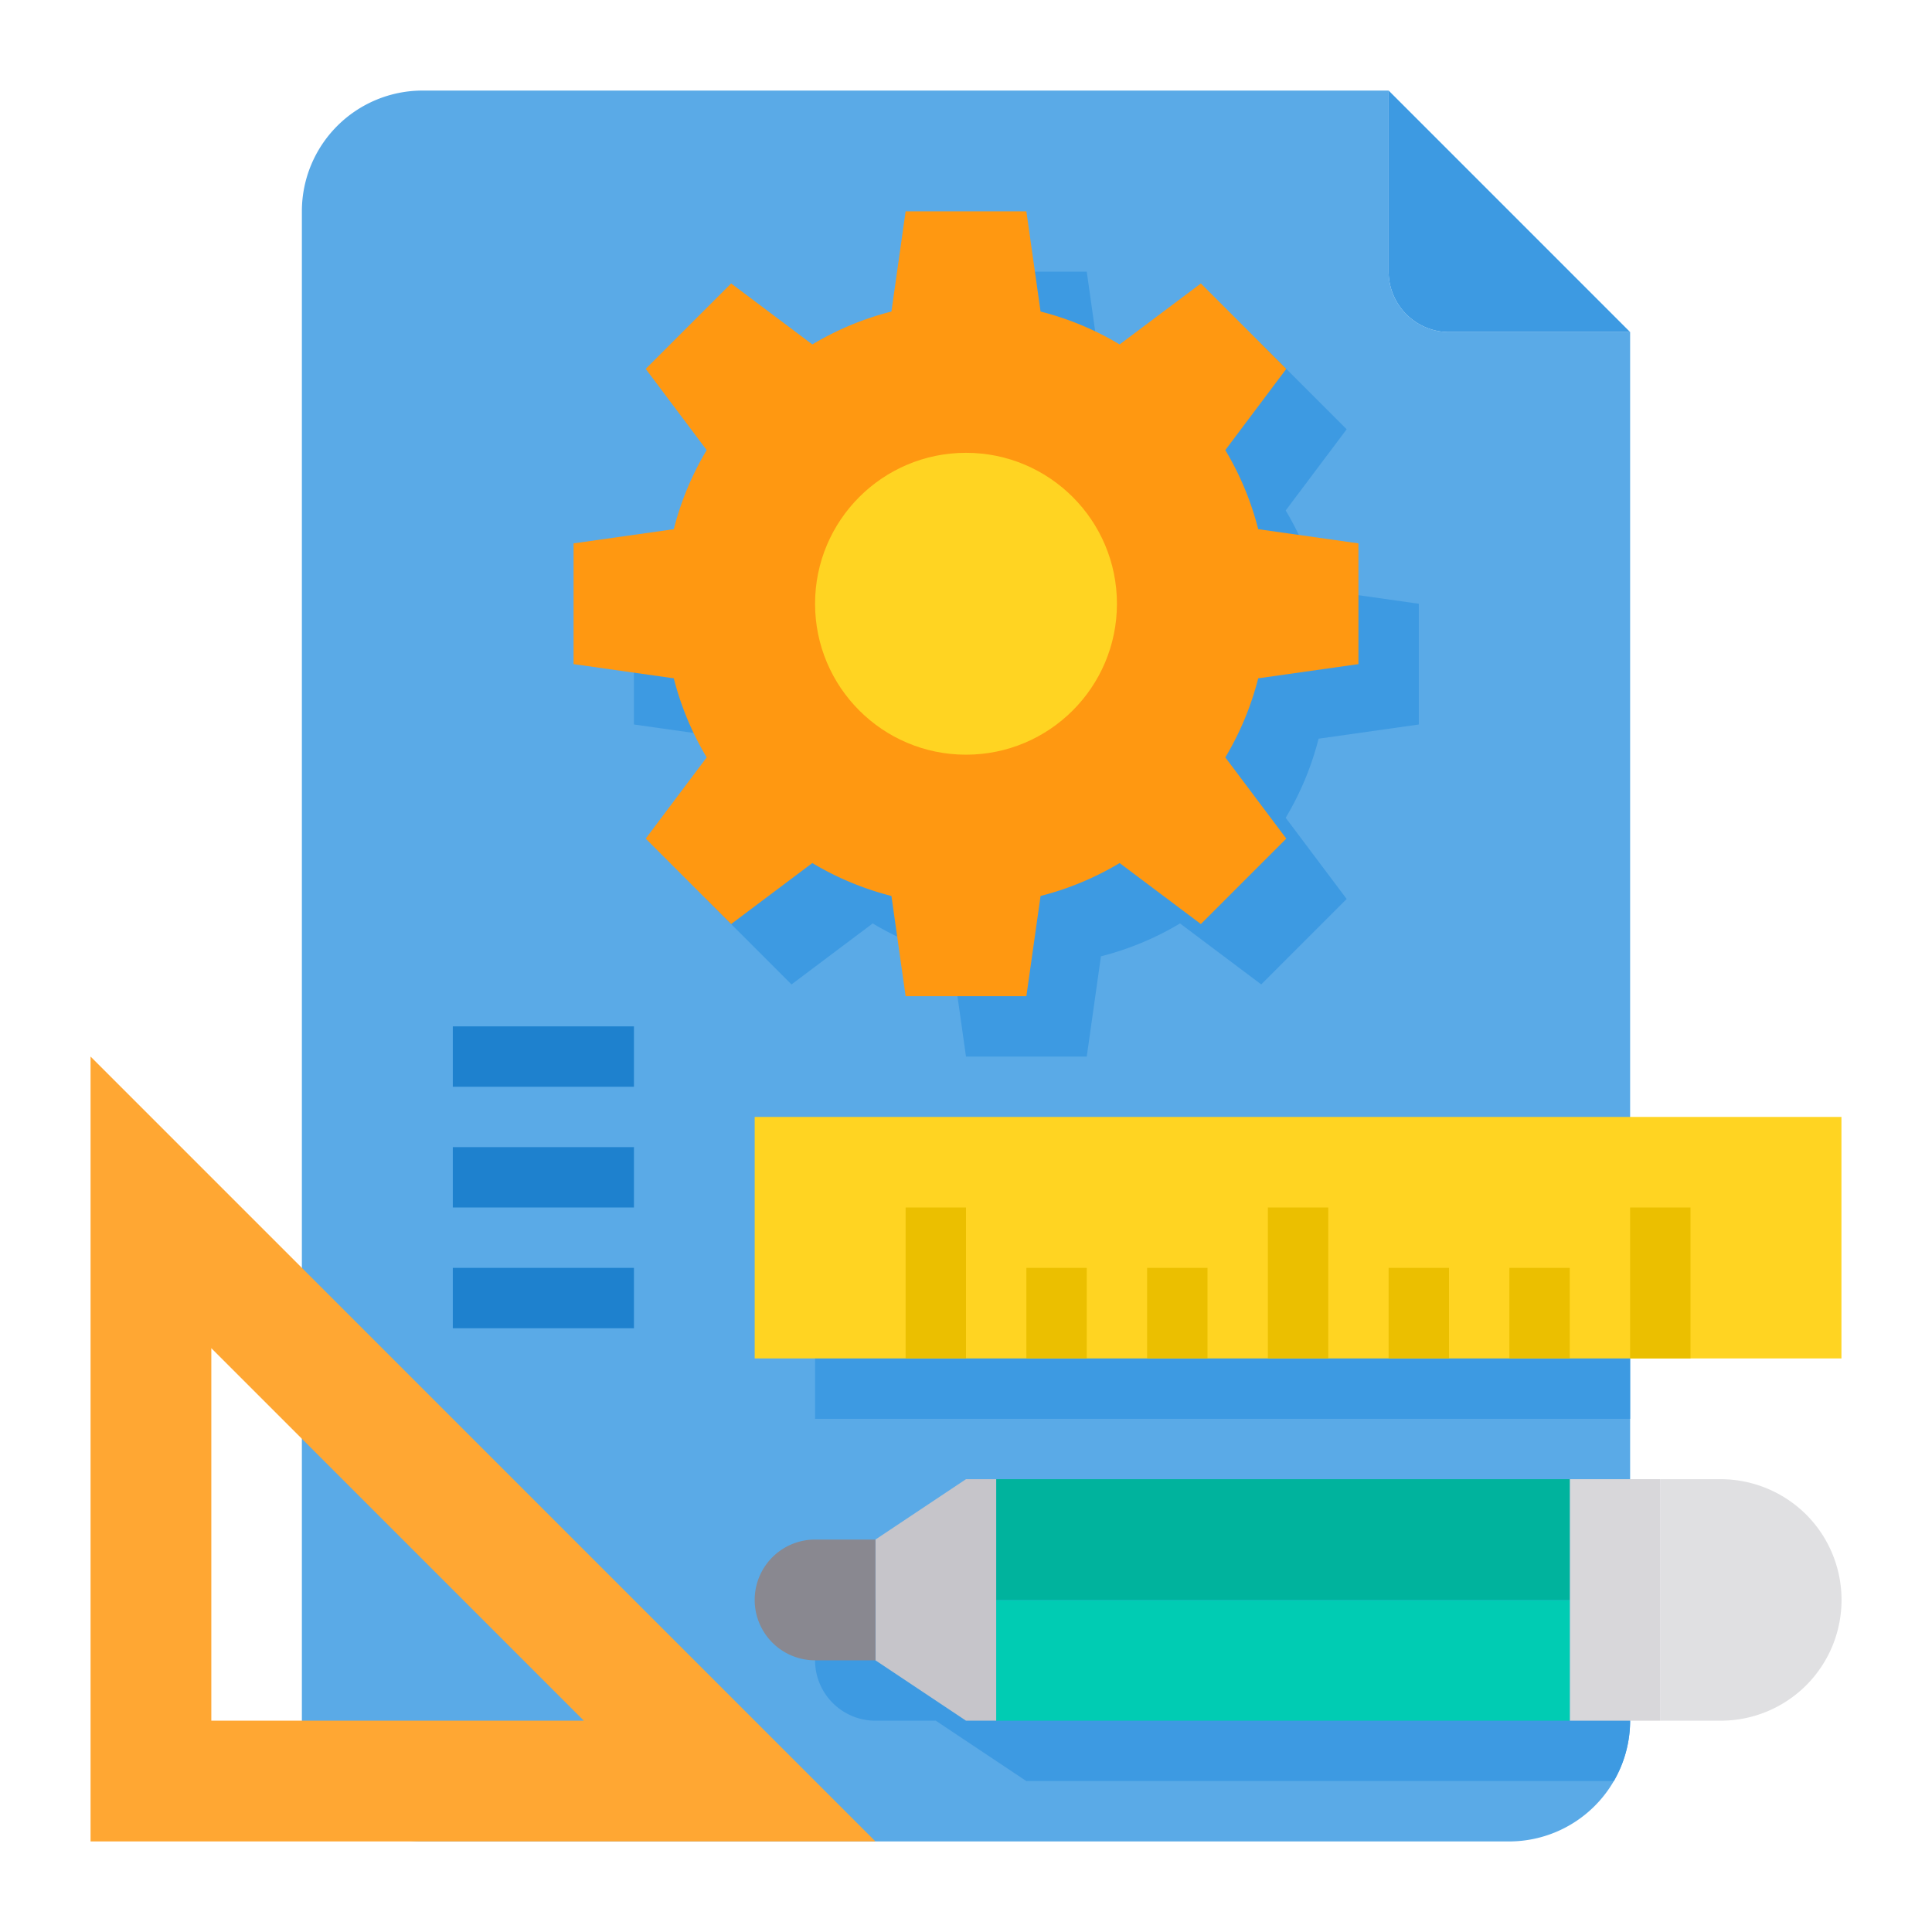 <svg height="512" viewBox="0 0 64 64" width="512" xmlns="http://www.w3.org/2000/svg"><g id="Blueprint-Cogwheel-Plan-Architecture-Construction"><path d="m54 11v46a4.01 4.01 0 0 1 -4 4h-36a4 4 0 0 1 -4-4v-50a4 4 0 0 1 4-4h32v6a2.006 2.006 0 0 0 2 2z" fill="#5aaae7"/><path d="m54 51v6a3.989 3.989 0 0 1 -.54 2h-19.46l-3-2h-2a2 2 0 0 1 0-4h2l3-2z" fill="#3d9ae2"/><path d="m59.83 50.17a4 4 0 0 1 -2.83 6.83h-2v-8h2a4.025 4.025 0 0 1 2.83 1.17z" fill="#e0e0e2"/><path d="m54 49h-2v4 4h2 1v-8z" fill="#d8d7da"/><path d="m27 39h27v8h-27z" fill="#3d9ae2"/><path d="m54 37h-29v8h6 4 4 4 4 4 3 1 6v-8z" fill="#ffd422"/><path d="m54 11h-6a2.006 2.006 0 0 1 -2-2v-6z" fill="#3d9ae2"/><path d="m33 53h19v4h-19z" fill="#00ccb3"/><path d="m33 49h19v4h-19z" fill="#00b39d"/><path d="m43.68 24.47a9.8 9.8 0 0 1 -1.09 2.62l2.02 2.69-2.83 2.83-2.69-2.02a9.8 9.8 0 0 1 -2.62 1.09l-.47 3.32h-4l-.47-3.32a9.8 9.8 0 0 1 -2.62-1.09l-2.69 2.02-2.83-2.83 2.02-2.69a9.8 9.8 0 0 1 -1.09-2.62l-3.32-.47v-4l3.32-.47a9.8 9.8 0 0 1 1.09-2.62l-2.02-2.69 2.83-2.83 2.69 2.02a9.8 9.8 0 0 1 2.62-1.09l.47-3.32h4l.47 3.32a9.8 9.8 0 0 1 2.62 1.09l2.69-2.02 2.83 2.83-2.02 2.69a9.8 9.8 0 0 1 1.09 2.62l3.32.47v4z" fill="#3d9ae2"/><path d="m41.68 22.47a9.8 9.8 0 0 1 -1.09 2.62l2.02 2.69-2.83 2.83-2.69-2.02a9.8 9.8 0 0 1 -2.62 1.09l-.47 3.32h-4l-.47-3.32a9.8 9.8 0 0 1 -2.62-1.09l-2.69 2.02-2.83-2.83 2.02-2.69a9.8 9.8 0 0 1 -1.09-2.62l-3.32-.47v-4l3.32-.47a9.8 9.8 0 0 1 1.09-2.62l-2.02-2.69 2.83-2.83 2.69 2.02a9.8 9.8 0 0 1 2.62-1.09l.47-3.32h4l.47 3.32a9.8 9.8 0 0 1 2.62 1.09l2.69-2.02 2.83 2.83-2.02 2.69a9.8 9.8 0 0 1 1.09 2.62l3.32.47v4z" fill="#ff9811"/><circle cx="32" cy="20" fill="#ffd422" r="5"/><path d="m33 53v4h-1l-3-2v-4l3-2h1z" fill="#c6c5ca"/><path d="m29 51v4h-2a2 2 0 0 1 0-4z" fill="#898890"/><path d="m24 56-14-14-7-7v26h26zm-14 1h-3v-12.34l3 3 9.34 9.34z" fill="#ffa733"/><g fill="#ebbf00"><path d="m42 40h2v5h-2z"/><path d="m54 40h2v5h-2z"/><path d="m46 42h2v3h-2z"/><path d="m50 42h2v3h-2z"/><path d="m30 40h2v5h-2z"/><path d="m38 42h2v3h-2z"/><path d="m34 42h2v3h-2z"/></g><path d="m15 34h6v2h-6z" fill="#1e81ce"/><path d="m15 38h6v2h-6z" fill="#1e81ce"/><path d="m15 42h6v2h-6z" fill="#1e81ce"/></g></svg>
